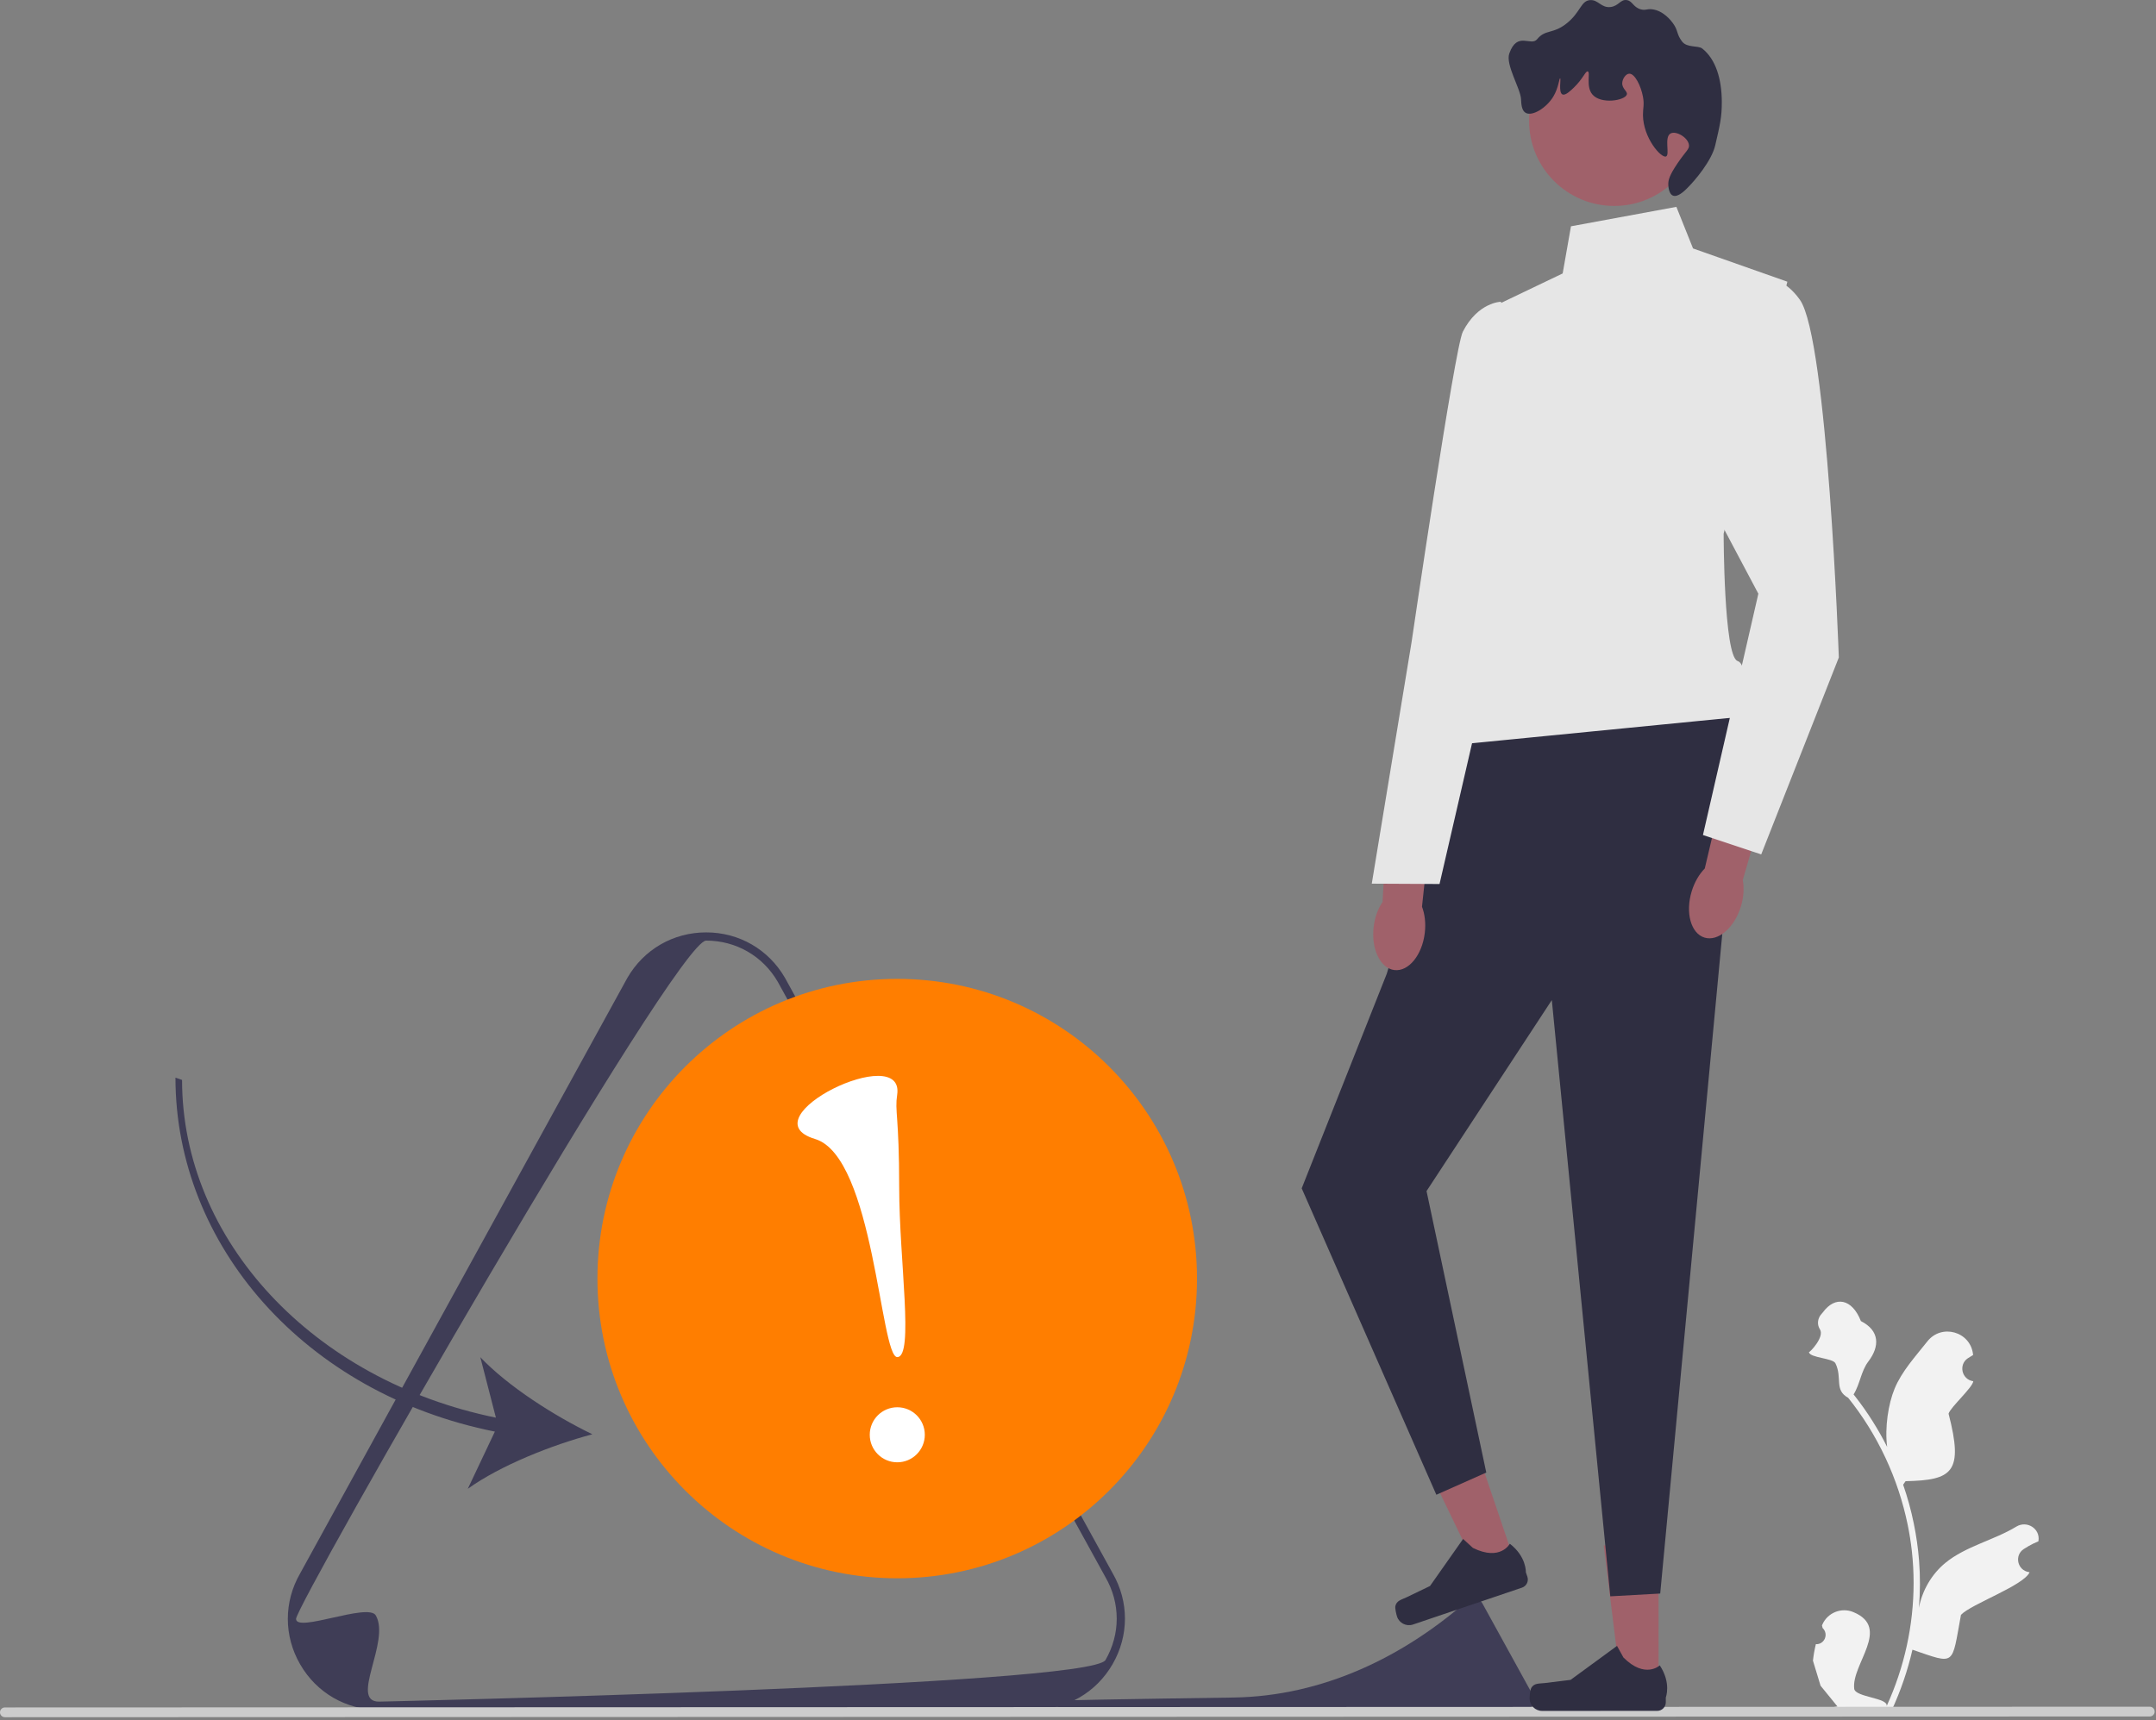 <svg width="525" height="419" viewBox="0 0 525 419" fill="none" xmlns="http://www.w3.org/2000/svg">
<rect x="0" y="0" width="525" height="419" fill="#808080" stroke="none"/>
<g clip-path="url(#clip0_935_31630)">
<path d="M442.175 400.477C444.241 400.606 445.381 398.038 443.818 396.543L443.662 395.925C443.683 395.875 443.703 395.826 443.724 395.777C444.956 392.837 448.349 391.445 451.295 392.663C460.609 396.514 450.775 405.363 451.515 411.351C451.774 413.417 459.869 413.531 459.411 415.559C463.716 406.147 465.98 395.87 465.976 385.536C465.975 382.94 465.832 380.343 465.541 377.753C465.301 375.635 464.971 373.529 464.544 371.443C462.234 360.167 457.238 349.428 450.033 340.459C446.57 338.567 448.682 335.608 446.937 332.063C446.31 330.785 440.719 330.756 440.486 329.354C440.737 329.387 444.351 325.633 443.157 323.778C442.371 322.557 442.616 321.001 443.625 319.957C443.724 319.855 443.817 319.747 443.903 319.631C446.884 315.587 450.993 316.291 453.14 321.785C457.723 324.096 457.769 327.932 454.958 331.621C453.17 333.969 452.926 337.144 451.357 339.657C451.518 339.864 451.686 340.064 451.848 340.271C454.81 344.068 457.373 348.149 459.533 352.437C458.921 347.671 459.82 341.928 461.355 338.226C463.114 333.978 466.424 330.404 469.324 326.73C472.786 322.341 479.834 324.333 480.446 329.889C480.452 329.943 480.458 329.996 480.464 330.049C480.035 330.291 479.615 330.549 479.204 330.82C476.866 332.368 477.676 335.995 480.448 336.421L480.511 336.431C480.357 337.974 474.879 342.837 474.492 344.343C478.197 358.651 475.424 360.54 464.025 360.78L463.427 361.632C464.507 364.738 465.377 367.918 466.029 371.139C466.644 374.129 467.071 377.152 467.311 380.188C467.61 384.018 467.585 387.867 467.264 391.691L467.283 391.555C468.102 387.344 470.387 383.41 473.706 380.683C478.65 376.618 485.637 375.12 490.971 371.853C493.539 370.28 496.831 372.31 496.383 375.288L496.362 375.43C495.567 375.753 494.792 376.128 494.043 376.548C493.614 376.791 493.194 377.048 492.783 377.32C490.444 378.869 491.255 382.495 494.028 382.92L494.091 382.93C494.136 382.936 494.175 382.943 494.22 382.949C492.858 386.186 479.884 390.751 477.508 393.342C475.198 405.839 476.333 405.467 465.698 401.832H465.691C464.53 406.896 462.833 411.844 460.652 416.56L442.632 416.566C442.567 416.366 442.509 416.159 442.451 415.959C444.117 416.062 445.796 415.964 447.437 415.66C446.099 414.02 444.762 412.367 443.424 410.727C443.392 410.695 443.366 410.662 443.34 410.63L443.32 410.605L441.464 404.498C441.611 403.143 441.85 401.799 442.174 400.477L442.175 400.477V400.477V400.477Z" fill="#F2F2F2"/>
<path d="M251.745 416.42L92.288 416.475C84.277 416.478 77.101 412.338 73.094 405.402C71.09 401.934 70.087 398.129 70.086 394.323C70.085 390.518 71.085 386.712 73.086 383.243L152.764 238.194C156.767 231.254 163.94 227.11 171.951 227.107C179.962 227.105 187.137 231.244 191.146 238.18L270.934 383.192C272.933 386.652 273.933 390.452 273.933 394.255C273.933 398.058 272.933 401.864 270.932 405.334C266.929 412.273 259.756 416.417 251.745 416.42H251.745H251.745ZM72.09 394.321C72.09 397.785 89.686 390.32 91.508 393.476C95.155 399.786 84.999 414.478 92.287 414.475C92.287 414.475 265.557 410.647 269.199 404.335C271.02 401.178 271.93 397.715 271.929 394.254C271.927 390.792 271.015 387.33 269.192 384.175L189.403 239.163C185.767 232.871 179.24 229.105 171.952 229.107C164.667 229.11 72.091 390.856 72.09 394.321H72.09Z" fill="#3F3D56"/>
<path d="M253.516 414.419C251.517 418.42 345.13 417.19 346.236 417.19C346.236 417.19 372.548 416.609 373.101 415.65C373.378 415.171 373.516 414.645 373.516 414.119C373.516 413.594 373.377 413.068 373.1 412.589L360.984 390.568C360.432 389.612 359.441 389.041 358.334 389.041C358.288 389.041 358.22 389.082 358.132 389.16C341.969 403.604 322.049 413.153 300.375 413.475C277.328 413.818 253.643 414.165 253.516 414.419H253.516Z" fill="#3F3D56"/>
<path d="M7.48514e-08 417.082C0 417.742 0.53 418.272 1.19 418.272L523.48 418.091C524.14 418.091 524.67 417.561 524.67 416.901C524.67 416.241 524.14 415.711 523.48 415.711L1.19 415.892C0.53 415.892 -0 416.422 7.48513e-08 417.082H7.48514e-08Z" fill="#CCCCCC"/>
<path d="M403.877 411.305L394.832 411.307L390.518 376.422L403.867 376.418L403.877 411.305Z" fill="#A0616A"/>
<path d="M372.888 411.11C372.607 411.585 372.459 413.116 372.459 413.667C372.46 415.363 373.834 416.737 375.53 416.736L403.54 416.726C404.697 416.726 405.634 415.788 405.634 414.631L405.633 413.465C405.633 413.465 407.018 409.96 404.164 405.641C404.164 405.641 400.619 409.025 395.319 403.728L393.756 400.898L382.449 409.174L376.181 409.947C374.809 410.117 373.593 409.922 372.888 411.11H372.888Z" fill="#2F2E41"/>
<path d="M369.197 381.468L360.63 384.367L345.369 352.701L358.014 348.422L369.197 381.468Z" fill="#A0616A"/>
<path d="M339.778 391.209C339.664 391.748 340.014 393.246 340.191 393.769C340.734 395.374 342.477 396.236 344.083 395.692L370.615 386.712C371.71 386.341 372.298 385.152 371.927 384.057L371.553 382.952C371.553 382.952 371.742 379.188 367.655 376.011C367.655 376.011 365.381 380.351 358.663 377.032L356.276 374.852L348.215 386.312L342.525 389.053C341.28 389.652 340.066 389.857 339.779 391.209L339.778 391.209Z" fill="#2F2E41"/>
<path d="M355.227 179.09L337.683 237.191L316.973 289.452L349.761 364.086L361.919 358.677L347.371 290.117L377.879 243.594L392.115 388.826L404.274 388.147L420.764 212.843L423.115 174.676L355.227 179.09Z" fill="#2F2E41"/>
<path d="M408.209 50.385L382.541 55.122L380.518 66.607L364.984 74.043L356.907 158.486C356.907 158.486 343.403 176.054 354.213 181.454L423.114 174.675C423.114 174.675 426.487 162.185 423.109 161C419.731 159.815 419.721 129.98 419.721 129.98L435.236 68.615L412.266 60.516L408.209 50.385Z" fill="#E6E6E6"/>
<path d="M393.069 50.162C404.517 50.162 413.797 40.882 413.797 29.435C413.797 17.987 404.517 8.707 393.069 8.707C381.622 8.707 372.342 17.987 372.342 29.435C372.342 40.882 381.622 50.162 393.069 50.162Z" fill="#A0616A"/>
<path d="M406.796 32.512C405.142 33.418 406.711 37.741 405.677 38.115C404.483 38.547 400.126 33.588 400.072 28.033C400.056 26.352 400.442 25.545 400.07 23.551C399.584 20.944 398.09 17.869 396.707 17.95C395.888 17.999 395.087 19.158 395.027 20.192C394.944 21.641 396.352 22.212 396.149 22.992C395.762 24.48 389.85 25.506 387.746 22.995C386.096 21.027 387.361 17.571 386.623 17.394C386.08 17.263 385.496 19.166 383.263 21.316C382.422 22.126 381.172 23.331 380.463 22.998C379.439 22.516 380.183 19.122 379.901 19.077C379.668 19.039 379.522 21.425 378.222 23.559C376.553 26.3 373.108 28.413 371.501 27.483C370.517 26.913 370.439 25.327 370.38 24.122C370.255 21.584 366.567 15.745 367.521 13.03C369.463 7.504 372.791 11.399 374.296 9.555C376.334 7.058 378.162 8.401 381.577 5.631C384.914 2.925 384.943 0.206 387.177 0.027C389.19 -0.134 389.905 2.012 392.22 1.706C394.181 1.446 394.607 -0.218 396.141 0.024C397.545 0.246 397.637 1.713 399.503 2.264C400.694 2.616 400.955 2.106 402.304 2.263C405.109 2.588 406.994 5.144 407.347 5.622C408.708 7.467 408.18 8.246 409.589 10.103C410.805 11.705 413.498 11.025 414.511 11.825C417.82 14.439 419.242 19.26 419.271 24.754C419.291 28.597 418.79 30.539 417.672 35.39C416.823 39.073 412.89 43.833 410.722 45.956C410.14 46.526 408.508 48.123 407.361 47.638C406.274 47.178 406.241 45.11 406.24 44.837C406.235 43.898 406.485 42.736 408.479 39.794C410.573 36.704 411.405 36.352 411.278 35.312C411.054 33.474 408.114 31.791 406.796 32.512H406.796Z" fill="#2F2E41"/>
<path d="M334.495 225.76C333.849 231.163 336.114 235.875 339.552 236.286C342.99 236.696 346.3 232.649 346.945 227.247C347.227 224.882 346.952 222.649 346.265 220.852L348.712 197.925L337.928 197.006L336.661 219.705C335.57 221.29 334.777 223.395 334.495 225.76H334.495H334.495Z" fill="#A0616A"/>
<path d="M365.49 73.498C365.49 73.498 359.904 73.578 356.205 80.802C354.239 84.641 343.723 156.43 343.723 156.43L334.035 215.238L350.537 215.321L363.396 159.628L374.214 127.327L365.49 73.498L365.49 73.498Z" fill="#E6E6E6"/>
<path d="M411.93 217.13C410.35 222.337 411.755 227.372 415.068 228.378C418.381 229.384 422.348 225.978 423.928 220.772C424.62 218.493 424.74 216.246 424.378 214.356L430.797 192.211L420.341 189.42L415.122 211.547C413.771 212.917 412.622 214.851 411.93 217.13V217.13Z" fill="#A0616A"/>
<path d="M423.416 69.633C423.416 69.633 431.52 63.55 438.278 73.005C445.037 82.46 447.766 160.144 447.766 160.144L428.868 208.112L414.68 203.389L428.17 144.614L404.512 100.038L423.416 69.633H423.416Z" fill="#E6E6E6"/>
<path d="M218.48 384.432C258.797 384.432 291.48 351.748 291.48 311.432C291.48 271.115 258.797 238.432 218.48 238.432C178.164 238.432 145.48 271.115 145.48 311.432C145.48 351.748 178.164 384.432 218.48 384.432Z" fill="#FF7E00"/>
<path d="M218.494 356.181C222.195 356.181 225.196 353.18 225.196 349.478C225.196 345.776 222.195 342.775 218.494 342.775C214.792 342.775 211.791 345.776 211.791 349.478C211.791 353.18 214.792 356.181 218.494 356.181Z" fill="white"/>
<path d="M218.466 266.68C217.85 270.772 218.953 271.628 218.959 289.266C218.965 306.903 222.625 330.551 218.488 330.553C214.351 330.554 212.837 281.75 198.471 277.43C181.58 272.352 220.459 253.436 218.466 266.68Z" fill="white"/>
<path d="M120.504 348.702L113.908 362.637C121.882 356.92 134.336 351.991 144.246 349.352C135.012 344.891 123.713 337.7 116.963 330.58L120.756 345.304C76.282 336.246 44.345 302.128 44.331 263.045L42.725 262.492C42.739 303.315 74.234 339.453 120.504 348.702V348.702Z" fill="#3F3D56"/>
</g>
<defs>
<clipPath id="clip0_935_31630">
<rect width="524.67" height="418.271" fill="white"/>
</clipPath>
</defs>
</svg>
